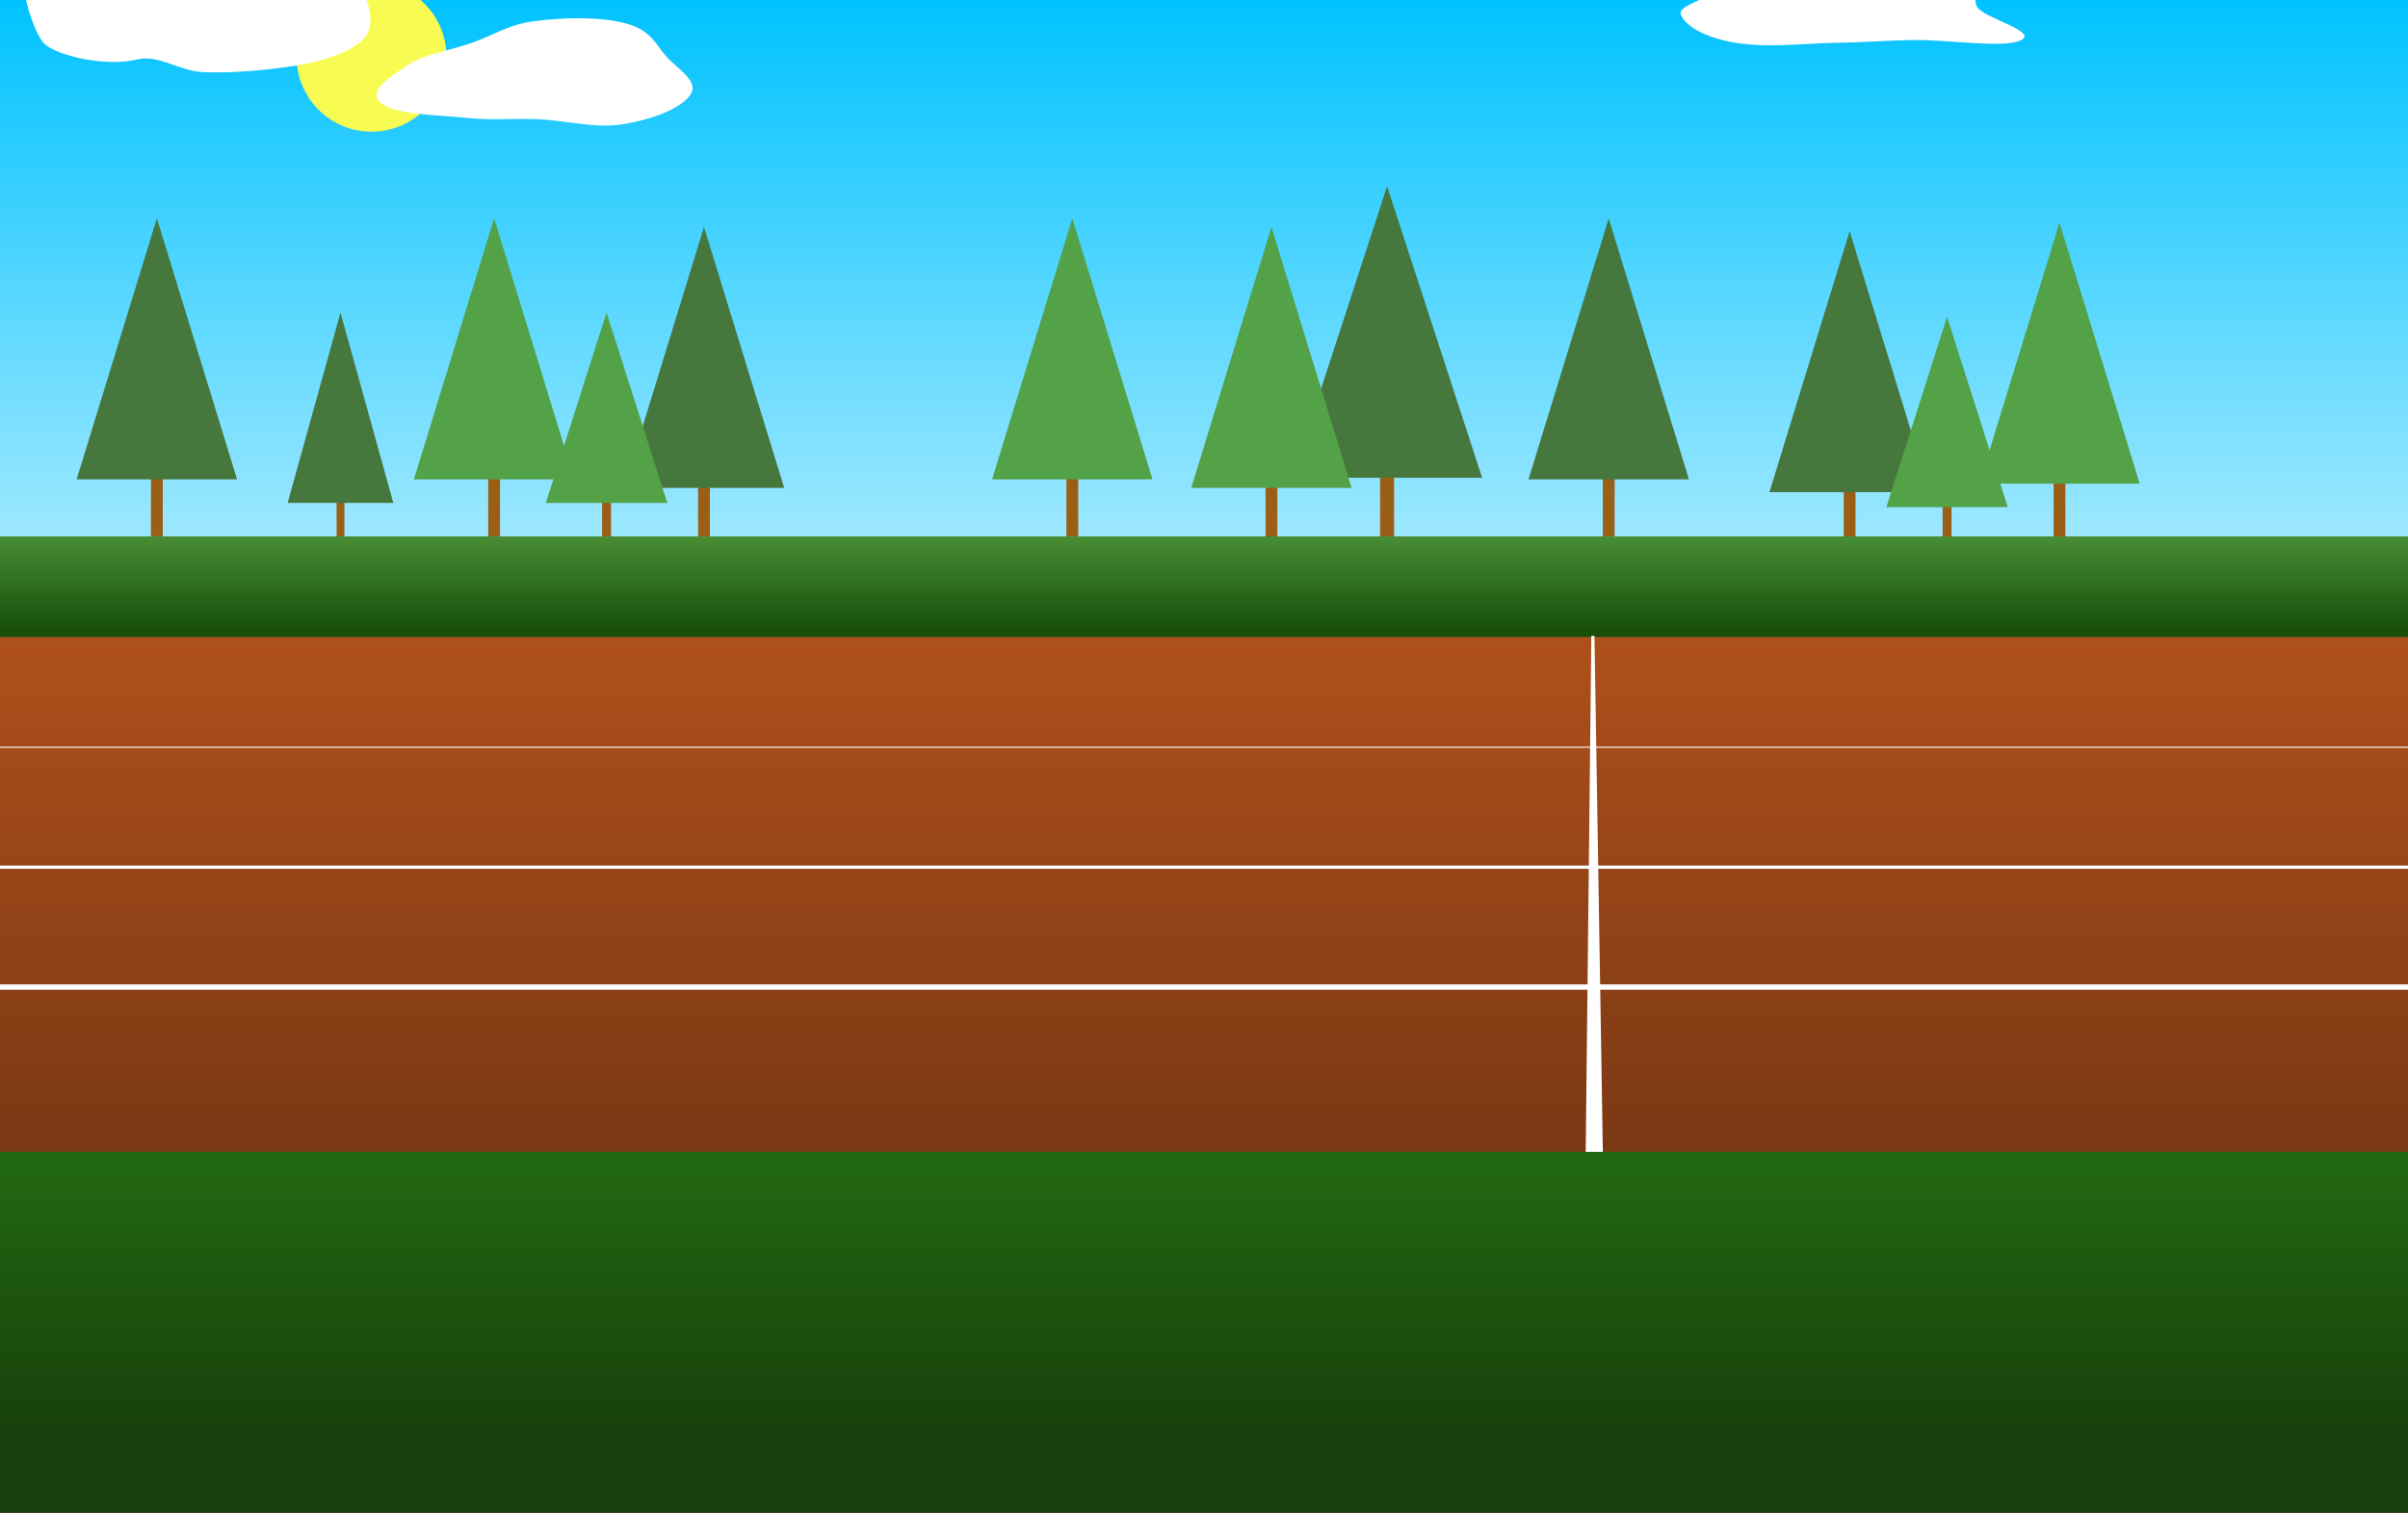 <svg preserveAspectRatio="xMinYMid meet" viewBox="0 0 2249 1413" fill="none" xmlns="http://www.w3.org/2000/svg">
<rect x="0" y="0" width="2249" height="1413" fill="#808080" stroke="none"/>
<g clip-path="url(#clip0)">
<rect width="2249" height="1413" fill="url(#paint0_linear)"/>
<rect x="141" y="442" width="11" height="59" fill="#9B5E15"/>
<path d="M146.5 204L221.411 447.75H71.589L146.5 204Z" fill="#46773D"/>
<rect x="1497" y="442" width="11" height="59" fill="#9B5E15"/>
<path d="M1502.5 204L1577.41 447.75H1427.59L1502.5 204Z" fill="#46773D"/>
<rect x="456" y="442" width="11" height="59" fill="#9B5E15"/>
<path d="M461.5 204L536.411 447.75H386.589L461.5 204Z" fill="#53A247"/>
<rect x="652" y="450" width="11" height="59" fill="#9B5E15"/>
<path d="M657.5 212L732.411 455.75H582.589L657.5 212Z" fill="#46773D"/>
<rect x="996" y="442" width="11" height="59" fill="#9B5E15"/>
<path d="M1001.5 204L1076.41 447.75H926.589L1001.5 204Z" fill="#53A247"/>
<rect x="314.375" y="465.557" width="7.249" height="43.025" fill="#9B5E15"/>
<path d="M318 292L367.363 469.75H268.637L318 292Z" fill="#46773D"/>
<rect x="1288.98" y="439.828" width="13.035" height="65.898" fill="#9B5E15"/>
<path d="M1295.5 174L1384.27 446.25H1206.73L1295.5 174Z" fill="#46773D"/>
<rect x="1182" y="450" width="11" height="59" fill="#9B5E15"/>
<path d="M1187.5 212L1262.41 455.75H1112.59L1187.5 212Z" fill="#53A247"/>
<rect x="562.335" y="465.557" width="8.329" height="43.025" fill="#9B5E15"/>
<path d="M566.5 292L623.225 469.75H509.775L566.5 292Z" fill="#53A247"/>
<rect width="11" height="59" transform="matrix(-1 0 0 1 1929 446)" fill="#9B5E15"/>
<path d="M1923.5 208L1848.59 451.75H1998.41L1923.5 208Z" fill="#53A247"/>
<rect width="11" height="59" transform="matrix(-1 0 0 1 1733 454)" fill="#9B5E15"/>
<path d="M1727.5 216L1652.59 459.75H1802.41L1727.5 216Z" fill="#46773D"/>
<rect width="8.329" height="43.025" transform="matrix(-1 0 0 1 1822.66 469.557)" fill="#9B5E15"/>
<path d="M1818.5 296L1761.78 473.75H1875.22L1818.5 296Z" fill="#53A247"/>
<rect y="501" width="2249" height="523" fill="url(#paint1_linear)"/>
<rect y="595" width="2249" height="818" fill="url(#paint2_linear)"/>
<path d="M0 698H2249" stroke="white"/>
<path d="M0 810H2249" stroke="white" stroke-width="3"/>
<path d="M0 922H2249" stroke="white" stroke-width="5"/>
<circle cx="347" cy="53" r="70" fill="#F8FC52"/>
<path d="M1486.27 594H1489.2L1497 1076H1481L1486.27 594Z" fill="white"/>
<path fill-rule="evenodd" clip-rule="evenodd" d="M1848.04 8.245C1858.13 18.35 1903.74 29.886 1887.21 37.712C1871.21 45.285 1820.18 36.949 1786.46 37.392C1762.19 37.712 1740.84 39.616 1716.59 39.955C1684.11 40.409 1650.39 45.199 1619.52 39.724C1589.38 34.38 1573.77 23.137 1569.94 13.95C1566.38 5.414 1592.45 0.098 1599.8 -7.604C1605.17 -13.223 1600.99 -19.584 1607.21 -25.09C1614.95 -31.95 1620.38 -39.593 1640.5 -43.647C1662.32 -48.046 1692.82 -51.73 1722.22 -48.273C1752.45 -44.72 1763.39 -33.737 1785.82 -26.566C1802.84 -21.127 1827.14 -17.442 1838.43 -11.125C1849.7 -4.817 1841.47 1.676 1848.04 8.245Z" fill="white"/>
<path fill-rule="evenodd" clip-rule="evenodd" d="M499.152 19.754C527.603 16.136 560.546 15.421 584.559 21.888C608.599 28.362 612.304 41.799 622.496 52.971C633.063 64.553 652.952 75.816 645.002 88.141C636.977 100.585 610.982 111.309 581.835 116.015C555.36 120.289 529.174 112.411 501.525 111.305C479.963 110.443 458.83 112.464 437.993 110.265C408.125 107.113 368.034 107.4 355.336 95.88C342.833 84.537 365.614 70.837 382.395 59.824C395.956 50.925 420.465 46.996 440.082 40.264C460.362 33.304 474.25 22.922 499.152 19.754Z" fill="white"/>
<path fill-rule="evenodd" clip-rule="evenodd" d="M184.487 -28.567C214.883 -26.772 254.611 -39.344 279.478 -32.9C304.374 -26.448 323.695 -27.006 334.39 -14.076C344.356 -2.028 350.272 20.965 342.026 33.298C333.701 45.75 306.765 56.499 276.57 61.232C249.142 65.531 218.719 68.491 190.08 67.412C167.746 66.57 147.946 50.492 127.579 55.615C100.529 62.419 55.116 52.815 41.974 41.306C29.034 29.975 10.22 -37.816 27.613 -48.845C41.668 -57.758 109.482 -7.639 129.808 -14.389C150.821 -21.368 159.516 -32.4 184.487 -28.567Z" fill="white"/>
<rect y="1076" width="2249" height="339" fill="url(#paint3_linear)"/>
</g>
<defs>
<linearGradient id="paint0_linear" x1="1124.5" y1="3.18709e-06" x2="1124.5" y2="706.5" gradientUnits="userSpaceOnUse">
<stop stop-color="#00C2FF"/>
<stop offset="1" stop-color="#DEF7FF"/>
</linearGradient>
<linearGradient id="paint1_linear" x1="1124.5" y1="501" x2="1124.5" y2="587" gradientUnits="userSpaceOnUse">
<stop stop-color="#488E36"/>
<stop offset="1" stop-color="#174F09"/>
</linearGradient>
<linearGradient id="paint2_linear" x1="1124.5" y1="595" x2="1124.5" y2="1413" gradientUnits="userSpaceOnUse">
<stop stop-color="#AF501B"/>
<stop offset="1" stop-color="#55270E"/>
</linearGradient>
<linearGradient id="paint3_linear" x1="1124.5" y1="1076" x2="1124.5" y2="1343.5" gradientUnits="userSpaceOnUse">
<stop stop-color="#226911"/>
<stop offset="1" stop-color="#17400C"/>
</linearGradient>
<clipPath id="clip0">
<rect width="2249" height="1413" fill="white"/>
</clipPath>
</defs>
</svg>
